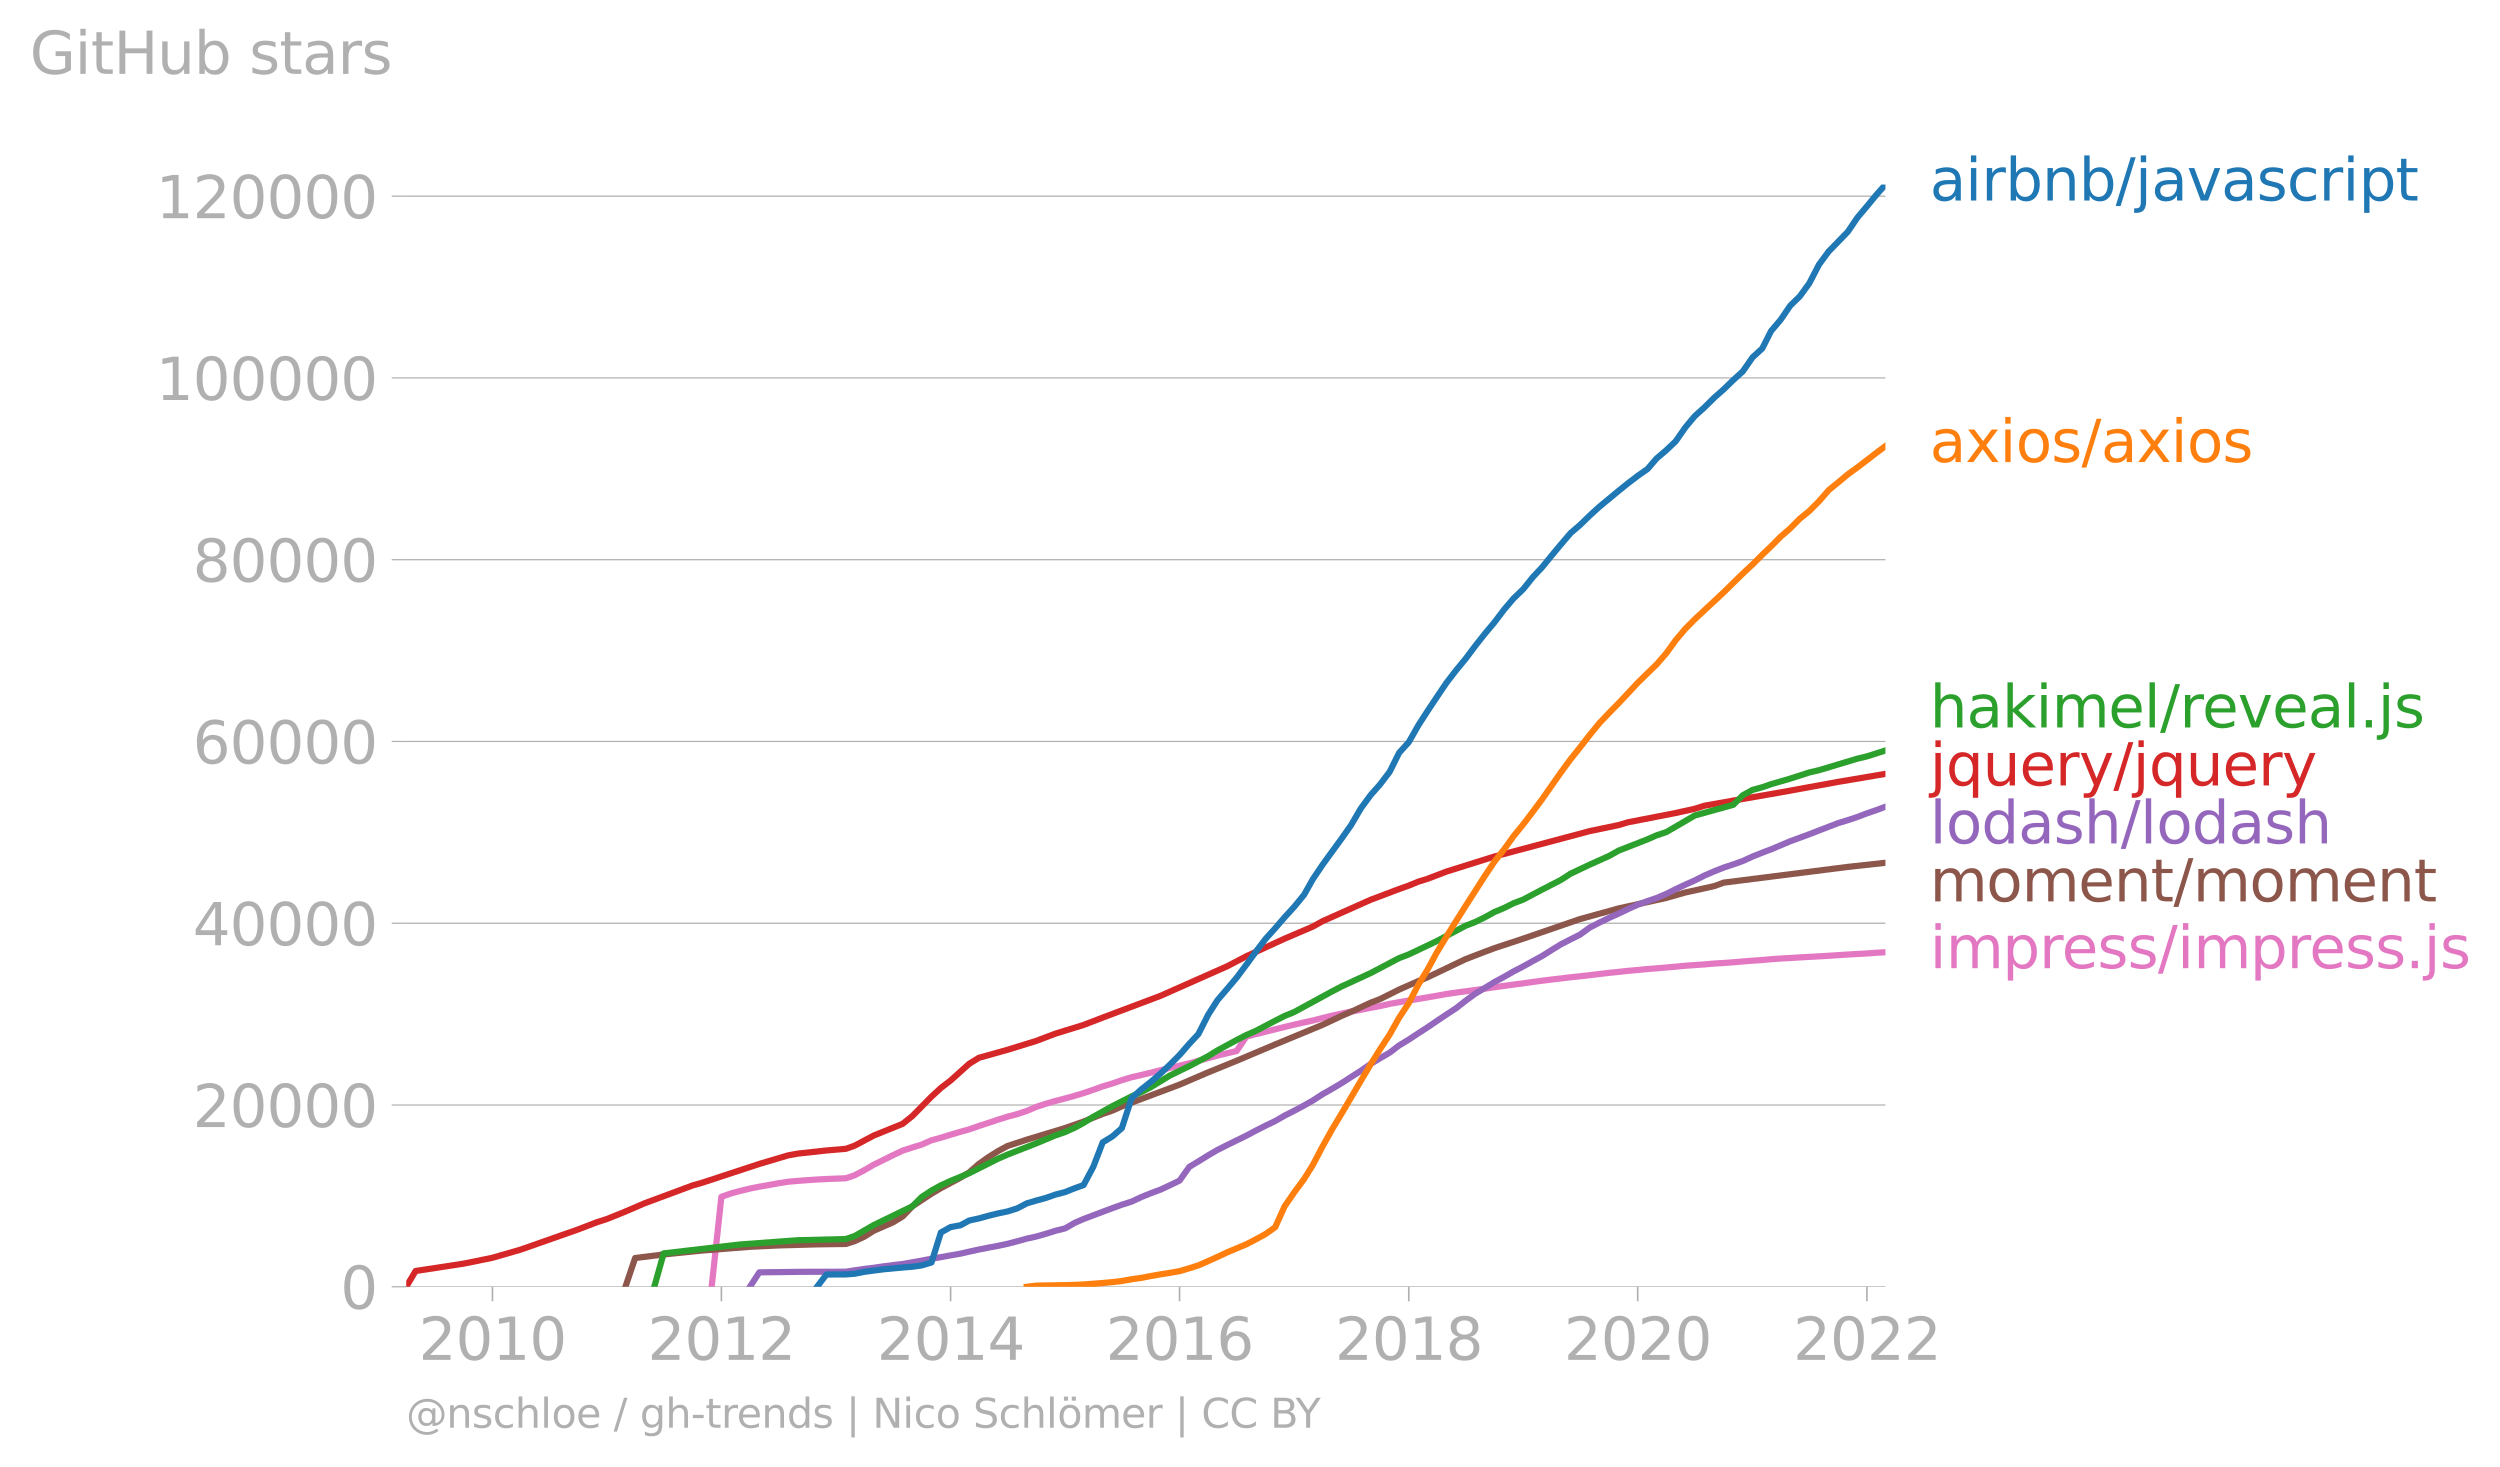 <svg xmlns:xlink="http://www.w3.org/1999/xlink" width="804.753" height="472.252" viewBox="0 0 603.565 354.189" xmlns="http://www.w3.org/2000/svg"><defs><style>*{stroke-linejoin:round;stroke-linecap:butt}</style></defs><g id="figure_1"><path d="M0 354.189h603.565V0H0v354.189z" style="fill:none" id="patch_1"/><g id="axes_1"><path d="M98.073 310.662h357.12V44.55H98.073v266.112z" style="fill:none" id="patch_2"/><g id="matplotlib.axis_1"><g id="xtick_1"><g id="line2d_1"><defs><path id="m173b803506" d="M0 0v3.5" style="stroke:#b0b0b0;stroke-width:.4"/></defs><use xlink:href="#m173b803506" x="118.893" y="310.662" style="fill:#b0b0b0;stroke:#b0b0b0;stroke-width:.4"/></g><g style="fill:#b0b0b0" transform="matrix(.14 0 0 -.14 101.078 328.3)" id="text_1"><defs><path id="DejaVuSans-32" d="M1228 531h2203V0H469v531q359 372 979 998 621 627 780 809 303 340 423 576 121 236 121 464 0 372-261 606-261 235-680 235-297 0-627-103-329-103-704-313v638q381 153 712 231 332 78 607 78 725 0 1156-363 431-362 431-968 0-288-108-546-107-257-392-607-78-91-497-524-418-433-1181-1211z" transform="scale(.016)"/><path id="DejaVuSans-30" d="M2034 4250q-487 0-733-480-245-479-245-1442 0-959 245-1439 246-480 733-480 491 0 736 480 246 480 246 1439 0 963-246 1442-245 480-736 480zm0 500q785 0 1199-621 414-620 414-1801 0-1178-414-1799Q2819-91 2034-91q-784 0-1198 620-414 621-414 1799 0 1181 414 1801 414 621 1198 621z" transform="scale(.016)"/><path id="DejaVuSans-31" d="M794 531h1031v3560L703 3866v575l1116 225h631V531h1031V0H794v531z" transform="scale(.016)"/></defs><use xlink:href="#DejaVuSans-32"/><use xlink:href="#DejaVuSans-30" x="63.623"/><use xlink:href="#DejaVuSans-31" x="127.246"/><use xlink:href="#DejaVuSans-30" x="190.869"/></g></g><g id="xtick_2"><use xlink:href="#m173b803506" x="174.161" y="310.662" style="fill:#b0b0b0;stroke:#b0b0b0;stroke-width:.4" id="line2d_2"/><g style="fill:#b0b0b0" transform="matrix(.14 0 0 -.14 156.346 328.3)" id="text_2"><use xlink:href="#DejaVuSans-32"/><use xlink:href="#DejaVuSans-30" x="63.623"/><use xlink:href="#DejaVuSans-31" x="127.246"/><use xlink:href="#DejaVuSans-32" x="190.869"/></g></g><g id="xtick_3"><use xlink:href="#m173b803506" x="229.504" y="310.662" style="fill:#b0b0b0;stroke:#b0b0b0;stroke-width:.4" id="line2d_3"/><g style="fill:#b0b0b0" transform="matrix(.14 0 0 -.14 211.69 328.3)" id="text_3"><defs><path id="DejaVuSans-34" d="M2419 4116 825 1625h1594v2491zm-166 550h794V1625h666v-525h-666V0h-628v1100H313v609l1940 2957z" transform="scale(.016)"/></defs><use xlink:href="#DejaVuSans-32"/><use xlink:href="#DejaVuSans-30" x="63.623"/><use xlink:href="#DejaVuSans-31" x="127.246"/><use xlink:href="#DejaVuSans-34" x="190.869"/></g></g><g id="xtick_4"><use xlink:href="#m173b803506" x="284.772" y="310.662" style="fill:#b0b0b0;stroke:#b0b0b0;stroke-width:.4" id="line2d_4"/><g style="fill:#b0b0b0" transform="matrix(.14 0 0 -.14 266.957 328.3)" id="text_4"><defs><path id="DejaVuSans-36" d="M2113 2584q-425 0-674-291-248-290-248-796 0-503 248-796 249-292 674-292t673 292q248 293 248 796 0 506-248 796-248 291-673 291zm1253 1979v-575q-238 112-480 171-242 60-480 60-625 0-955-422-329-422-376-1275 184 272 462 417 279 145 613 145 703 0 1111-427 408-426 408-1160 0-719-425-1154Q2819-91 2113-91q-810 0-1238 620-428 621-428 1799 0 1106 525 1764t1409 658q238 0 480-47t505-140z" transform="scale(.016)"/></defs><use xlink:href="#DejaVuSans-32"/><use xlink:href="#DejaVuSans-30" x="63.623"/><use xlink:href="#DejaVuSans-31" x="127.246"/><use xlink:href="#DejaVuSans-36" x="190.869"/></g></g><g id="xtick_5"><use xlink:href="#m173b803506" x="340.115" y="310.662" style="fill:#b0b0b0;stroke:#b0b0b0;stroke-width:.4" id="line2d_5"/><g style="fill:#b0b0b0" transform="matrix(.14 0 0 -.14 322.3 328.3)" id="text_5"><defs><path id="DejaVuSans-38" d="M2034 2216q-450 0-708-241-257-241-257-662 0-422 257-663 258-241 708-241t709 242q260 243 260 662 0 421-258 662-257 241-711 241zm-631 268q-406 100-633 378-226 279-226 679 0 559 398 884 399 325 1092 325 697 0 1094-325t397-884q0-400-227-679-226-278-629-378 456-106 710-416 255-309 255-755 0-679-414-1042Q2806-91 2034-91q-771 0-1186 362-414 363-414 1042 0 446 256 755 257 310 713 416zm-231 997q0-362 226-565 227-203 636-203 407 0 636 203 230 203 230 565 0 363-230 566-229 203-636 203-409 0-636-203-226-203-226-566z" transform="scale(.016)"/></defs><use xlink:href="#DejaVuSans-32"/><use xlink:href="#DejaVuSans-30" x="63.623"/><use xlink:href="#DejaVuSans-31" x="127.246"/><use xlink:href="#DejaVuSans-38" x="190.869"/></g></g><g id="xtick_6"><use xlink:href="#m173b803506" x="395.383" y="310.662" style="fill:#b0b0b0;stroke:#b0b0b0;stroke-width:.4" id="line2d_6"/><g style="fill:#b0b0b0" transform="matrix(.14 0 0 -.14 377.568 328.3)" id="text_6"><use xlink:href="#DejaVuSans-32"/><use xlink:href="#DejaVuSans-30" x="63.623"/><use xlink:href="#DejaVuSans-32" x="127.246"/><use xlink:href="#DejaVuSans-30" x="190.869"/></g></g><g id="xtick_7"><use xlink:href="#m173b803506" x="450.726" y="310.662" style="fill:#b0b0b0;stroke:#b0b0b0;stroke-width:.4" id="line2d_7"/><g style="fill:#b0b0b0" transform="matrix(.14 0 0 -.14 432.911 328.3)" id="text_7"><use xlink:href="#DejaVuSans-32"/><use xlink:href="#DejaVuSans-30" x="63.623"/><use xlink:href="#DejaVuSans-32" x="127.246"/><use xlink:href="#DejaVuSans-32" x="190.869"/></g></g></g><g id="matplotlib.axis_2"><g id="ytick_1"><path d="M98.073 310.662h357.12" clip-path="url(#p02e300e096)" style="fill:none;stroke:#b0b0b0;stroke-width:.3;stroke-linecap:square" id="line2d_8"/><g id="line2d_9"><defs><path id="m8db1ea73a6" d="M0 0h-3.5" style="stroke:#b0b0b0;stroke-width:.3"/></defs><use xlink:href="#m8db1ea73a6" x="98.073" y="310.662" style="fill:#b0b0b0;stroke:#b0b0b0;stroke-width:.3"/></g><use xlink:href="#DejaVuSans-30" style="fill:#b0b0b0" transform="matrix(.14 0 0 -.14 82.166 315.98)" id="text_8"/></g><g id="ytick_2"><path d="M98.073 266.778h357.12" clip-path="url(#p02e300e096)" style="fill:none;stroke:#b0b0b0;stroke-width:.3;stroke-linecap:square" id="line2d_10"/><use xlink:href="#m8db1ea73a6" x="98.073" y="266.778" style="fill:#b0b0b0;stroke:#b0b0b0;stroke-width:.3" id="line2d_11"/><g style="fill:#b0b0b0" transform="matrix(.14 0 0 -.14 46.536 272.097)" id="text_9"><use xlink:href="#DejaVuSans-32"/><use xlink:href="#DejaVuSans-30" x="63.623"/><use xlink:href="#DejaVuSans-30" x="127.246"/><use xlink:href="#DejaVuSans-30" x="190.869"/><use xlink:href="#DejaVuSans-30" x="254.492"/></g></g><g id="ytick_3"><path d="M98.073 222.895h357.12" clip-path="url(#p02e300e096)" style="fill:none;stroke:#b0b0b0;stroke-width:.3;stroke-linecap:square" id="line2d_12"/><use xlink:href="#m8db1ea73a6" x="98.073" y="222.895" style="fill:#b0b0b0;stroke:#b0b0b0;stroke-width:.3" id="line2d_13"/><g style="fill:#b0b0b0" transform="matrix(.14 0 0 -.14 46.536 228.214)" id="text_10"><use xlink:href="#DejaVuSans-34"/><use xlink:href="#DejaVuSans-30" x="63.623"/><use xlink:href="#DejaVuSans-30" x="127.246"/><use xlink:href="#DejaVuSans-30" x="190.869"/><use xlink:href="#DejaVuSans-30" x="254.492"/></g></g><g id="ytick_4"><path d="M98.073 179.011h357.12" clip-path="url(#p02e300e096)" style="fill:none;stroke:#b0b0b0;stroke-width:.3;stroke-linecap:square" id="line2d_14"/><use xlink:href="#m8db1ea73a6" x="98.073" y="179.011" style="fill:#b0b0b0;stroke:#b0b0b0;stroke-width:.3" id="line2d_15"/><g style="fill:#b0b0b0" transform="matrix(.14 0 0 -.14 46.536 184.33)" id="text_11"><use xlink:href="#DejaVuSans-36"/><use xlink:href="#DejaVuSans-30" x="63.623"/><use xlink:href="#DejaVuSans-30" x="127.246"/><use xlink:href="#DejaVuSans-30" x="190.869"/><use xlink:href="#DejaVuSans-30" x="254.492"/></g></g><g id="ytick_5"><path d="M98.073 135.128h357.12" clip-path="url(#p02e300e096)" style="fill:none;stroke:#b0b0b0;stroke-width:.3;stroke-linecap:square" id="line2d_16"/><use xlink:href="#m8db1ea73a6" x="98.073" y="135.128" style="fill:#b0b0b0;stroke:#b0b0b0;stroke-width:.3" id="line2d_17"/><g style="fill:#b0b0b0" transform="matrix(.14 0 0 -.14 46.536 140.447)" id="text_12"><use xlink:href="#DejaVuSans-38"/><use xlink:href="#DejaVuSans-30" x="63.623"/><use xlink:href="#DejaVuSans-30" x="127.246"/><use xlink:href="#DejaVuSans-30" x="190.869"/><use xlink:href="#DejaVuSans-30" x="254.492"/></g></g><g id="ytick_6"><path d="M98.073 91.244h357.12" clip-path="url(#p02e300e096)" style="fill:none;stroke:#b0b0b0;stroke-width:.3;stroke-linecap:square" id="line2d_18"/><use xlink:href="#m8db1ea73a6" x="98.073" y="91.244" style="fill:#b0b0b0;stroke:#b0b0b0;stroke-width:.3" id="line2d_19"/><g style="fill:#b0b0b0" transform="matrix(.14 0 0 -.14 37.628 96.563)" id="text_13"><use xlink:href="#DejaVuSans-31"/><use xlink:href="#DejaVuSans-30" x="63.623"/><use xlink:href="#DejaVuSans-30" x="127.246"/><use xlink:href="#DejaVuSans-30" x="190.869"/><use xlink:href="#DejaVuSans-30" x="254.492"/><use xlink:href="#DejaVuSans-30" x="318.115"/></g></g><g id="ytick_7"><path d="M98.073 47.36h357.12" clip-path="url(#p02e300e096)" style="fill:none;stroke:#b0b0b0;stroke-width:.3;stroke-linecap:square" id="line2d_20"/><use xlink:href="#m8db1ea73a6" x="98.073" y="47.361" style="fill:#b0b0b0;stroke:#b0b0b0;stroke-width:.3" id="line2d_21"/><g style="fill:#b0b0b0" transform="matrix(.14 0 0 -.14 37.628 52.68)" id="text_14"><use xlink:href="#DejaVuSans-31"/><use xlink:href="#DejaVuSans-32" x="63.623"/><use xlink:href="#DejaVuSans-30" x="127.246"/><use xlink:href="#DejaVuSans-30" x="190.869"/><use xlink:href="#DejaVuSans-30" x="254.492"/><use xlink:href="#DejaVuSans-30" x="318.115"/></g></g><g style="fill:#b0b0b0" transform="matrix(.14 0 0 -.14 7.2 17.838)" id="text_15"><defs><path id="DejaVuSans-47" d="M3809 666v1253H2778v519h1656V434q-365-259-806-392-440-133-940-133-1094 0-1712 639-617 640-617 1780 0 1144 617 1783 618 639 1712 639 456 0 867-113 411-112 758-331v-672q-350 297-744 447t-828 150q-857 0-1287-478-429-478-429-1425 0-944 429-1422 430-478 1287-478 334 0 596 58 263 58 472 180z" transform="scale(.016)"/><path id="DejaVuSans-69" d="M603 3500h575V0H603v3500zm0 1363h575v-729H603v729z" transform="scale(.016)"/><path id="DejaVuSans-74" d="M1172 4494v-994h1184v-447H1172V1153q0-428 117-550t477-122h590V0h-590q-666 0-919 248-253 249-253 905v1900H172v447h422v994h578z" transform="scale(.016)"/><path id="DejaVuSans-48" d="M628 4666h631V2753h2294v1913h631V0h-631v2222H1259V0H628v4666z" transform="scale(.016)"/><path id="DejaVuSans-75" d="M544 1381v2119h575V1403q0-497 193-746 194-248 582-248 465 0 735 297 271 297 271 810v1984h575V0h-575v538q-209-319-486-474-276-155-642-155-603 0-916 375-312 375-312 1097zm1447 2203z" transform="scale(.016)"/><path id="DejaVuSans-62" d="M3116 1747q0 634-261 995t-717 361q-457 0-718-361t-261-995q0-634 261-995t718-361q456 0 717 361t261 995zM1159 2969q182 312 458 463 277 152 661 152 638 0 1036-506 399-506 399-1331T3314 415Q2916-91 2278-91q-384 0-661 152-276 152-458 464V0H581v4863h578V2969z" transform="scale(.016)"/><path id="DejaVuSans-73" d="M2834 3397v-544q-243 125-506 187-262 63-544 63-428 0-642-131t-214-394q0-200 153-314t616-217l197-44q612-131 870-370t258-667q0-488-386-773Q2250-91 1575-91q-281 0-586 55T347 128v594q319-166 628-249 309-82 613-82 406 0 624 139 219 139 219 392 0 234-158 359-157 125-692 241l-200 47q-534 112-772 345-237 233-237 639 0 494 350 762 350 269 994 269 318 0 599-47 282-46 519-140z" transform="scale(.016)"/><path id="DejaVuSans-61" d="M2194 1759q-697 0-966-159t-269-544q0-306 202-486 202-179 548-179 479 0 768 339t289 901v128h-572zm1147 238V0h-575v531q-197-318-491-470T1556-91q-537 0-855 302-317 302-317 808 0 590 395 890 396 300 1180 300h807v57q0 397-261 614t-733 217q-300 0-585-72-284-72-546-216v532q315 122 612 182 297 61 578 61 760 0 1135-394 375-393 375-1193z" transform="scale(.016)"/><path id="DejaVuSans-72" d="M2631 2963q-97 56-211 82-114 27-251 27-488 0-749-317t-261-911V0H581v3500h578v-544q182 319 472 473 291 155 707 155 59 0 131-8 72-7 159-23l3-590z" transform="scale(.016)"/></defs><use xlink:href="#DejaVuSans-47"/><use xlink:href="#DejaVuSans-69" x="77.49"/><use xlink:href="#DejaVuSans-74" x="105.273"/><use xlink:href="#DejaVuSans-48" x="144.482"/><use xlink:href="#DejaVuSans-75" x="219.678"/><use xlink:href="#DejaVuSans-62" x="283.057"/><use xlink:href="#DejaVuSans-20" x="346.533"/><use xlink:href="#DejaVuSans-73" x="378.32"/><use xlink:href="#DejaVuSans-74" x="430.42"/><use xlink:href="#DejaVuSans-61" x="469.629"/><use xlink:href="#DejaVuSans-72" x="530.908"/><use xlink:href="#DejaVuSans-73" x="572.021"/></g></g><path d="m171.814 310.662 2.347-21.727 2.347-.823 2.195-.588 2.347-.57 2.272-.457 2.347-.414 2.27-.417 2.348-.367 2.347-.204 2.271-.173 2.347-.156 2.271-.127 2.347-.09 2.347-.092 2.12-.711 2.347-1.255 2.271-1.317 2.347-1.143 2.272-1.134 2.347-1.11 2.347-.762 2.27-.7 2.348-1.033 2.271-.626 2.347-.722 2.347-.697 2.12-.582 2.347-.83 2.271-.734 2.347-.784 2.272-.715 2.347-.623 2.347-.781 2.27-.968 2.348-.77 2.271-.658 2.347-.608 2.347-.656 2.12-.64 2.347-.795 2.271-.823 2.347-.706 2.271-.795 2.347-.706 2.347-.546 2.272-.545 2.347-.596 2.27-.569 2.348-.518 2.347-.596 2.195-.586 2.347-.652 2.272-.632 2.347-.555 2.27-.538 2.348-3.477 2.347-.621 2.271-.566 2.347-.573 2.271-.575 2.347-.564 2.347-.524 2.12-.461 2.347-.608 2.271-.564 2.347-.51 2.272-.49 2.347-.42 2.347-.469 2.271-.417 2.347-.544 2.271-.401 2.347-.415 2.347-.389 2.12-.35 2.347-.41 2.271-.409 2.347-.349 2.272-.314 2.347-.305 2.347-.333 2.27-.342 2.348-.323 2.271-.318 2.347-.3 2.347-.339 2.12-.283 2.347-.292 2.271-.265 2.347-.287 2.271-.233 2.347-.27 2.347-.29 2.272-.267 2.347-.24 2.27-.247 2.348-.204 2.347-.24 2.195-.166 2.347-.204 2.272-.2 2.347-.224 2.271-.158 2.347-.16 2.347-.208 2.271-.139 2.347-.169 2.271-.2 2.347-.184 2.347-.158 2.12-.193 2.347-.173 2.272-.12 2.347-.152 2.27-.12 2.348-.13 2.347-.14 2.271-.154 2.347-.145 2.271-.132 2.347-.127 2.347-.176 2.12-.118" clip-path="url(#p02e300e096)" style="fill:none;stroke:#e377c2;stroke-width:1.5;stroke-linecap:square" id="line2d_22"/><path d="m150.994 310.662 2.347-6.943 6.89-.864 9.312-.944 11.507-.901 6.89-.33 9.312-.263 6.965-.096 2.12-.672 2.347-1.086 2.271-1.441 4.619-2.006 2.347-1.435 2.347-2.449 4.618-3.045 2.271-1.343 4.694-2.51 2.12-1.266 2.347-2.06 2.271-1.611 2.347-1.483 2.272-1.229 4.694-1.547 9.236-2.802 4.467-1.57 4.618-1.84 2.347-.803 2.271-1.03 4.694-1.772 9.237-3.464 6.89-2.956 6.889-2.808 9.312-3.937 11.432-4.737 4.618-2.166 2.272-.976 4.694-2.192 2.271-.864 4.618-2.311 4.694-2.067 2.12-.867 9.237-4.412 4.694-1.801 2.27-.85 6.966-2.306 13.703-4.72 9.313-2.567 9.16-2.02 2.347-.518 4.619-1.317 6.965-1.536 2.271-.836 29.981-3.802 9.085-.996h0" clip-path="url(#p02e300e096)" style="fill:none;stroke:#8c564b;stroke-width:1.5;stroke-linecap:square" id="line2d_23"/><path d="m181.05 310.662 2.272-3.487 2.347-.03 2.27-.022 2.348-.035 2.347-.033 2.271-.01 2.347-.006 2.271-.002 2.347-.007 2.347-.006 2.12-.34 2.347-.338 2.271-.274 2.347-.347 2.272-.3 2.347-.264 2.347-.415 2.27-.399 2.348-.454 2.271-.386 2.347-.428 2.347-.413 2.12-.487 2.347-.513 2.271-.452 2.347-.435 2.272-.482 2.347-.615 2.347-.65 2.27-.5 2.348-.673 2.271-.711 2.347-.588 2.347-1.35 2.12-.921 2.347-.884 2.271-.858 2.347-.876 2.271-.827 2.347-.748 2.347-1.097 2.272-.917 2.347-.874 2.27-1.053 2.348-1.134 2.347-3.31 2.195-1.322 2.347-1.457 2.272-1.317 2.347-1.185 2.27-1.11 2.348-1.147 2.347-1.251 2.271-1.15 2.347-1.128 2.271-1.314 2.347-1.183 2.347-1.255 2.12-1.206 2.347-1.525 2.271-1.288 2.347-1.391 2.272-1.48 2.347-1.487 2.347-1.646 2.271-1.373 2.347-1.367 2.271-1.738 2.347-1.417 2.347-1.554 2.12-1.369 2.347-1.597 2.271-1.523 2.347-1.538 2.272-1.782 2.347-1.727 2.347-1.397 2.27-1.394 2.348-1.27 2.271-1.3 2.347-1.22 2.347-1.305 2.12-1.143 2.347-1.48 2.271-1.394 2.347-1.21 2.271-1.136 2.347-1.7 2.347-1.214 2.272-1.105 2.347-1.047 2.27-1.1 2.348-1.055 2.347-.866 2.195-.746 2.347-.999 2.272-1.136 2.347-1.102 2.271-1.018 2.347-1.187 2.347-1.012 2.271-.893 2.347-.779 2.271-.81 2.347-1.074 2.347-.937 2.12-.803 2.347-.988 2.272-.959 2.347-.86 2.27-.842 2.348-.906 2.347-.913 2.271-.86 2.347-.72 2.271-.757 2.347-.893 2.347-.805 2.12-.797" clip-path="url(#p02e300e096)" style="fill:none;stroke:#9467bd;stroke-width:1.5;stroke-linecap:square" id="line2d_24"/><g style="fill:#1f77b4" transform="matrix(.14 0 0 -.14 465.907 48.413)" id="text_16"><defs><path id="DejaVuSans-6e" d="M3513 2113V0h-575v2094q0 497-194 743-194 247-581 247-466 0-735-297-269-296-269-809V0H581v3500h578v-544q207 316 486 472 280 156 646 156 603 0 912-373 310-373 310-1098z" transform="scale(.016)"/><path id="DejaVuSans-2f" d="M1625 4666h531L531-594H0l1625 5260z" transform="scale(.016)"/><path id="DejaVuSans-6a" d="M603 3500h575V-63q0-668-255-968-254-300-820-300h-219v487H38q328 0 446 152Q603-541 603-63v3563zm0 1363h575v-729H603v729z" transform="scale(.016)"/><path id="DejaVuSans-76" d="M191 3500h609L1894 563l1094 2937h609L2284 0h-781L191 3500z" transform="scale(.016)"/><path id="DejaVuSans-63" d="M3122 3366v-538q-244 135-489 202t-495 67q-560 0-870-355-309-354-309-995t309-996q310-354 870-354 250 0 495 67t489 202V134Q2881 22 2623-34q-257-57-548-57-791 0-1257 497-465 497-465 1341 0 856 470 1346 471 491 1290 491 265 0 518-55 253-54 491-163z" transform="scale(.016)"/><path id="DejaVuSans-70" d="M1159 525v-1856H581v4831h578v-531q182 312 458 463 277 152 661 152 638 0 1036-506 399-506 399-1331T3314 415Q2916-91 2278-91q-384 0-661 152-276 152-458 464zm1957 1222q0 634-261 995t-717 361q-457 0-718-361t-261-995q0-634 261-995t718-361q456 0 717 361t261 995z" transform="scale(.016)"/></defs><use xlink:href="#DejaVuSans-61"/><use xlink:href="#DejaVuSans-69" x="61.279"/><use xlink:href="#DejaVuSans-72" x="89.063"/><use xlink:href="#DejaVuSans-62" x="130.176"/><use xlink:href="#DejaVuSans-6e" x="193.652"/><use xlink:href="#DejaVuSans-62" x="257.031"/><use xlink:href="#DejaVuSans-2f" x="320.508"/><use xlink:href="#DejaVuSans-6a" x="354.199"/><use xlink:href="#DejaVuSans-61" x="381.982"/><use xlink:href="#DejaVuSans-76" x="443.262"/><use xlink:href="#DejaVuSans-61" x="502.441"/><use xlink:href="#DejaVuSans-73" x="563.721"/><use xlink:href="#DejaVuSans-63" x="615.82"/><use xlink:href="#DejaVuSans-72" x="670.801"/><use xlink:href="#DejaVuSans-69" x="711.914"/><use xlink:href="#DejaVuSans-70" x="739.697"/><use xlink:href="#DejaVuSans-74" x="803.174"/></g><g style="fill:#ff7f0e" transform="matrix(.14 0 0 -.14 465.907 111.548)" id="text_17"><defs><path id="DejaVuSans-78" d="M3513 3500 2247 1797 3578 0h-678L1881 1375 863 0H184l1360 1831L300 3500h678l928-1247 928 1247h679z" transform="scale(.016)"/><path id="DejaVuSans-6f" d="M1959 3097q-462 0-731-361t-269-989q0-628 267-989 268-361 733-361 460 0 728 362 269 363 269 988 0 622-269 986-268 364-728 364zm0 487q750 0 1178-488 429-487 429-1349 0-859-429-1349Q2709-91 1959-91q-753 0-1180 489-426 490-426 1349 0 862 426 1349 427 488 1180 488z" transform="scale(.016)"/></defs><use xlink:href="#DejaVuSans-61"/><use xlink:href="#DejaVuSans-78" x="61.279"/><use xlink:href="#DejaVuSans-69" x="120.459"/><use xlink:href="#DejaVuSans-6f" x="148.242"/><use xlink:href="#DejaVuSans-73" x="209.424"/><use xlink:href="#DejaVuSans-2f" x="261.523"/><use xlink:href="#DejaVuSans-61" x="295.215"/><use xlink:href="#DejaVuSans-78" x="356.494"/><use xlink:href="#DejaVuSans-69" x="415.674"/><use xlink:href="#DejaVuSans-6f" x="443.457"/><use xlink:href="#DejaVuSans-73" x="504.639"/></g><g style="fill:#2ca02c" transform="matrix(.14 0 0 -.14 465.907 175.625)" id="text_18"><defs><path id="DejaVuSans-68" d="M3513 2113V0h-575v2094q0 497-194 743-194 247-581 247-466 0-735-297-269-296-269-809V0H581v4863h578V2956q207 316 486 472 280 156 646 156 603 0 912-373 310-373 310-1098z" transform="scale(.016)"/><path id="DejaVuSans-6b" d="M581 4863h578V1991l1716 1509h734L1753 1863 3688 0h-750L1159 1709V0H581v4863z" transform="scale(.016)"/><path id="DejaVuSans-6d" d="M3328 2828q216 388 516 572t706 184q547 0 844-383 297-382 297-1088V0h-578v2094q0 503-179 746-178 244-543 244-447 0-707-297-259-296-259-809V0h-578v2094q0 506-178 748t-550 242q-441 0-701-298-259-298-259-808V0H581v3500h578v-544q197 322 472 475t653 153q382 0 649-194 267-193 395-562z" transform="scale(.016)"/><path id="DejaVuSans-65" d="M3597 1894v-281H953q38-594 358-905t892-311q331 0 642 81t618 244V178Q3153 47 2828-22t-659-69q-838 0-1327 487-489 488-489 1320 0 859 464 1363 464 505 1252 505 706 0 1117-455 411-454 411-1235zm-575 169q-6 471-264 752-258 282-683 282-481 0-770-272t-333-766l2050 4z" transform="scale(.016)"/><path id="DejaVuSans-6c" d="M603 4863h575V0H603v4863z" transform="scale(.016)"/><path id="DejaVuSans-2e" d="M684 794h660V0H684v794z" transform="scale(.016)"/></defs><use xlink:href="#DejaVuSans-68"/><use xlink:href="#DejaVuSans-61" x="63.379"/><use xlink:href="#DejaVuSans-6b" x="124.658"/><use xlink:href="#DejaVuSans-69" x="182.568"/><use xlink:href="#DejaVuSans-6d" x="210.352"/><use xlink:href="#DejaVuSans-65" x="307.764"/><use xlink:href="#DejaVuSans-6c" x="369.287"/><use xlink:href="#DejaVuSans-2f" x="397.07"/><use xlink:href="#DejaVuSans-72" x="430.762"/><use xlink:href="#DejaVuSans-65" x="469.625"/><use xlink:href="#DejaVuSans-76" x="531.148"/><use xlink:href="#DejaVuSans-65" x="590.328"/><use xlink:href="#DejaVuSans-61" x="651.852"/><use xlink:href="#DejaVuSans-6c" x="713.131"/><use xlink:href="#DejaVuSans-2e" x="740.914"/><use xlink:href="#DejaVuSans-6a" x="772.701"/><use xlink:href="#DejaVuSans-73" x="800.484"/></g><g style="fill:#d62728" transform="matrix(.14 0 0 -.14 465.907 189.625)" id="text_19"><defs><path id="DejaVuSans-71" d="M947 1747q0-634 261-995t717-361q456 0 718 361 263 361 263 995t-263 995q-262 361-718 361t-717-361q-261-361-261-995zM2906 525q-181-312-458-464-276-152-664-152-634 0-1033 506-398 507-398 1332t398 1331q399 506 1033 506 388 0 664-152 277-151 458-463v531h575v-4831h-575V525z" transform="scale(.016)"/><path id="DejaVuSans-79" d="M2059-325q-243-625-475-815-231-191-618-191H506v481h338q237 0 368 113 132 112 291 531l103 262L191 3500h609L1894 763l1094 2737h609L2059-325z" transform="scale(.016)"/></defs><use xlink:href="#DejaVuSans-6a"/><use xlink:href="#DejaVuSans-71" x="27.783"/><use xlink:href="#DejaVuSans-75" x="91.26"/><use xlink:href="#DejaVuSans-65" x="154.639"/><use xlink:href="#DejaVuSans-72" x="216.162"/><use xlink:href="#DejaVuSans-79" x="257.275"/><use xlink:href="#DejaVuSans-2f" x="316.455"/><use xlink:href="#DejaVuSans-6a" x="350.146"/><use xlink:href="#DejaVuSans-71" x="377.93"/><use xlink:href="#DejaVuSans-75" x="441.406"/><use xlink:href="#DejaVuSans-65" x="504.785"/><use xlink:href="#DejaVuSans-72" x="566.309"/><use xlink:href="#DejaVuSans-79" x="607.422"/></g><g style="fill:#9467bd" transform="matrix(.14 0 0 -.14 465.907 203.625)" id="text_20"><defs><path id="DejaVuSans-64" d="M2906 2969v1894h575V0h-575v525q-181-312-458-464-276-152-664-152-634 0-1033 506-398 507-398 1332t398 1331q399 506 1033 506 388 0 664-152 277-151 458-463zM947 1747q0-634 261-995t717-361q456 0 718 361 263 361 263 995t-263 995q-262 361-718 361t-717-361q-261-361-261-995z" transform="scale(.016)"/></defs><use xlink:href="#DejaVuSans-6c"/><use xlink:href="#DejaVuSans-6f" x="27.783"/><use xlink:href="#DejaVuSans-64" x="88.965"/><use xlink:href="#DejaVuSans-61" x="152.441"/><use xlink:href="#DejaVuSans-73" x="213.721"/><use xlink:href="#DejaVuSans-68" x="265.82"/><use xlink:href="#DejaVuSans-2f" x="329.199"/><use xlink:href="#DejaVuSans-6c" x="362.891"/><use xlink:href="#DejaVuSans-6f" x="390.674"/><use xlink:href="#DejaVuSans-64" x="451.855"/><use xlink:href="#DejaVuSans-61" x="515.332"/><use xlink:href="#DejaVuSans-73" x="576.611"/><use xlink:href="#DejaVuSans-68" x="628.711"/></g><g style="fill:#8c564b" transform="matrix(.14 0 0 -.14 465.907 217.625)" id="text_21"><use xlink:href="#DejaVuSans-6d"/><use xlink:href="#DejaVuSans-6f" x="97.412"/><use xlink:href="#DejaVuSans-6d" x="158.594"/><use xlink:href="#DejaVuSans-65" x="256.006"/><use xlink:href="#DejaVuSans-6e" x="317.529"/><use xlink:href="#DejaVuSans-74" x="380.908"/><use xlink:href="#DejaVuSans-2f" x="420.117"/><use xlink:href="#DejaVuSans-6d" x="453.809"/><use xlink:href="#DejaVuSans-6f" x="551.221"/><use xlink:href="#DejaVuSans-6d" x="612.402"/><use xlink:href="#DejaVuSans-65" x="709.814"/><use xlink:href="#DejaVuSans-6e" x="771.338"/><use xlink:href="#DejaVuSans-74" x="834.717"/></g><g style="fill:#e377c2" transform="matrix(.14 0 0 -.14 465.907 233.755)" id="text_22"><use xlink:href="#DejaVuSans-69"/><use xlink:href="#DejaVuSans-6d" x="27.783"/><use xlink:href="#DejaVuSans-70" x="125.195"/><use xlink:href="#DejaVuSans-72" x="188.672"/><use xlink:href="#DejaVuSans-65" x="227.535"/><use xlink:href="#DejaVuSans-73" x="289.059"/><use xlink:href="#DejaVuSans-73" x="341.158"/><use xlink:href="#DejaVuSans-2f" x="393.258"/><use xlink:href="#DejaVuSans-69" x="426.949"/><use xlink:href="#DejaVuSans-6d" x="454.732"/><use xlink:href="#DejaVuSans-70" x="552.145"/><use xlink:href="#DejaVuSans-72" x="615.621"/><use xlink:href="#DejaVuSans-65" x="654.484"/><use xlink:href="#DejaVuSans-73" x="716.008"/><use xlink:href="#DejaVuSans-73" x="768.107"/><use xlink:href="#DejaVuSans-2e" x="820.207"/><use xlink:href="#DejaVuSans-6a" x="851.994"/><use xlink:href="#DejaVuSans-73" x="879.777"/></g><g style="fill:#b0b0b0" transform="matrix(.097 0 0 -.097 98.073 344.698)" id="text_23"><defs><path id="DejaVuSans-40" d="M2381 1678q0-447 222-702 222-254 610-254 384 0 604 256 221 256 221 700 0 438-225 695-225 258-607 258-378 0-602-256-223-256-223-697zm1703-934q-187-241-429-355t-564-114q-538 0-874 389t-336 1014q0 625 337 1015 338 391 873 391 322 0 565-117 244-117 428-354v409h447V722q457 69 714 417 258 349 258 902 0 334-99 628-98 294-298 544-325 409-792 626t-1017 217q-384 0-738-102-353-101-653-301-490-319-767-836-276-517-276-1120 0-497 179-932 180-434 521-765 328-325 759-495 431-171 922-171 403 0 792 136t714 389l281-347q-390-303-851-464t-936-161q-578 0-1091 205-512 205-912 595Q841 78 631 592q-209 514-209 1105 0 569 212 1084 213 516 607 907 403 396 931 607t1119 211q662 0 1229-272 568-271 952-771 234-307 357-666 124-359 124-744 0-822-497-1297T4084 263v481z" transform="scale(.016)"/><path id="DejaVuSans-67" d="M2906 1791q0 625-258 968-257 344-723 344-462 0-720-344-258-343-258-968 0-622 258-966t720-344q466 0 723 344 258 344 258 966zm575-1357q0-893-397-1329-396-436-1215-436-303 0-572 45t-522 139v559q253-137 500-202 247-66 503-66 566 0 847 295t281 892v285q-178-310-456-463T1784 0Q1141 0 747 490 353 981 353 1791q0 812 394 1302 394 491 1037 491 388 0 666-153t456-462v531h575V434z" transform="scale(.016)"/><path id="DejaVuSans-2d" d="M313 2009h1684v-512H313v512z" transform="scale(.016)"/><path id="DejaVuSans-7c" d="M1344 4891v-6400H813v6400h531z" transform="scale(.016)"/><path id="DejaVuSans-4e" d="M628 4666h850L3547 763v3903h612V0h-850L1241 3903V0H628v4666z" transform="scale(.016)"/><path id="DejaVuSans-53" d="M3425 4513v-616q-359 172-678 256-319 85-616 85-515 0-795-200t-280-569q0-310 186-468 186-157 705-254l381-78q706-135 1042-474t336-907q0-679-455-1029Q2797-91 1919-91q-331 0-705 75-373 75-773 222v650q384-215 753-325 369-109 725-109 540 0 834 212 294 213 294 607 0 343-211 537t-692 291l-385 75q-706 140-1022 440-315 300-315 835 0 619 436 975t1201 356q329 0 669-60 341-59 697-177z" transform="scale(.016)"/><path id="DejaVuSans-f6" d="M1959 3097q-462 0-731-361t-269-989q0-628 267-989 268-361 733-361 460 0 728 362 269 363 269 988 0 622-269 986-268 364-728 364zm0 487q750 0 1178-488 429-487 429-1349 0-859-429-1349Q2709-91 1959-91q-753 0-1180 489-426 490-426 1349 0 862 426 1349 427 488 1180 488zm295 1266h634v-631h-634v631zm-1222 0h634v-631h-634v631z" transform="scale(.016)"/><path id="DejaVuSans-43" d="M4122 4306v-665q-319 297-680 443-361 147-767 147-800 0-1225-489t-425-1414q0-922 425-1411t1225-489q406 0 767 147t680 444V359q-331-225-702-338-370-112-782-112-1060 0-1670 648-609 649-609 1771 0 1125 609 1773 610 649 1670 649 418 0 788-111 371-111 696-333z" transform="scale(.016)"/><path id="DejaVuSans-42" d="M1259 2228V519h1013q509 0 754 211 246 211 246 645 0 438-246 645-245 208-754 208H1259zm0 1919V2741h935q462 0 688 173 227 174 227 530 0 353-227 528-226 175-688 175h-935zm-631 519h1613q722 0 1112-300 391-300 391-853 0-429-200-682t-588-315q466-100 724-418 258-317 258-792 0-625-425-966Q3088 0 2303 0H628v4666z" transform="scale(.016)"/><path id="DejaVuSans-59" d="M-13 4666h679l1293-1919 1285 1919h678L2272 2222V0h-634v2222L-13 4666z" transform="scale(.016)"/></defs><use xlink:href="#DejaVuSans-40"/><use xlink:href="#DejaVuSans-6e" x="100"/><use xlink:href="#DejaVuSans-73" x="163.379"/><use xlink:href="#DejaVuSans-63" x="215.479"/><use xlink:href="#DejaVuSans-68" x="270.459"/><use xlink:href="#DejaVuSans-6c" x="333.838"/><use xlink:href="#DejaVuSans-6f" x="361.621"/><use xlink:href="#DejaVuSans-65" x="422.803"/><use xlink:href="#DejaVuSans-20" x="484.326"/><use xlink:href="#DejaVuSans-2f" x="516.113"/><use xlink:href="#DejaVuSans-20" x="549.805"/><use xlink:href="#DejaVuSans-67" x="581.592"/><use xlink:href="#DejaVuSans-68" x="645.068"/><use xlink:href="#DejaVuSans-2d" x="708.447"/><use xlink:href="#DejaVuSans-74" x="744.531"/><use xlink:href="#DejaVuSans-72" x="783.74"/><use xlink:href="#DejaVuSans-65" x="822.604"/><use xlink:href="#DejaVuSans-6e" x="884.127"/><use xlink:href="#DejaVuSans-64" x="947.506"/><use xlink:href="#DejaVuSans-73" x="1010.982"/><use xlink:href="#DejaVuSans-20" x="1063.082"/><use xlink:href="#DejaVuSans-7c" x="1094.869"/><use xlink:href="#DejaVuSans-20" x="1128.561"/><use xlink:href="#DejaVuSans-4e" x="1160.348"/><use xlink:href="#DejaVuSans-69" x="1235.152"/><use xlink:href="#DejaVuSans-63" x="1262.936"/><use xlink:href="#DejaVuSans-6f" x="1317.916"/><use xlink:href="#DejaVuSans-20" x="1379.098"/><use xlink:href="#DejaVuSans-53" x="1410.885"/><use xlink:href="#DejaVuSans-63" x="1474.361"/><use xlink:href="#DejaVuSans-68" x="1529.342"/><use xlink:href="#DejaVuSans-6c" x="1592.721"/><use xlink:href="#DejaVuSans-f6" x="1620.504"/><use xlink:href="#DejaVuSans-6d" x="1681.686"/><use xlink:href="#DejaVuSans-65" x="1779.098"/><use xlink:href="#DejaVuSans-72" x="1840.621"/><use xlink:href="#DejaVuSans-20" x="1881.734"/><use xlink:href="#DejaVuSans-7c" x="1913.521"/><use xlink:href="#DejaVuSans-20" x="1947.213"/><use xlink:href="#DejaVuSans-43" x="1979"/><use xlink:href="#DejaVuSans-43" x="2048.824"/><use xlink:href="#DejaVuSans-20" x="2118.648"/><use xlink:href="#DejaVuSans-42" x="2150.436"/><use xlink:href="#DejaVuSans-59" x="2213.539"/></g><path d="m98.073 310.662 2.271-3.814 11.584-1.773 6.965-1.421 6.814-1.969 13.855-4.868 4.618-1.771 2.347-.742 4.467-1.812 4.618-1.988 11.584-4.303 2.347-.67 13.779-4.53 6.965-2.067 2.347-.426 6.89-.754 4.693-.402 2.12-.757 4.618-2.453 6.966-2.82 2.347-1.88 4.618-4.693 2.271-2.09 2.347-1.807 4.467-4.018 2.347-1.45 6.89-1.929 6.965-2.154 4.618-1.75 6.814-2.106 4.618-1.777 13.93-5.242 16.127-7.15 4.618-2.414 9.236-4.244 6.814-2.916 2.347-1.305 11.584-5.159 6.89-2.6 2.346-.836 2.347-.965 2.12-.652 4.618-1.764 11.584-3.64 23.015-6.137 6.966-1.45 2.27-.677 11.509-2.24 4.618-1.022 2.347-.738 6.965-1.237 11.432-1.988 13.855-2.53 11.432-1.935h0" clip-path="url(#p02e300e096)" style="fill:none;stroke:#d62728;stroke-width:1.5;stroke-linecap:square" id="line2d_25"/><path d="m157.96 310.662 2.27-8.066 18.473-2.152 13.93-1.025 11.584-.283 2.12-.73 4.618-2.654 9.313-4.524 2.27-2.256 2.348-1.553 2.271-1.249 2.347-1.073 4.467-1.845 6.965-3.504 2.272-.985 6.965-2.725 4.618-1.929 2.347-.803 2.347-1.053 2.12-1.165 2.347-1.475 4.618-2.574 4.618-2.347 2.347-1.043 2.272-1.173 4.618-2.807 4.694-2.286 4.542-2.396 2.272-1.398 4.618-2.506 2.347-1.204 2.347-1.03 4.618-2.422 2.271-1.15 2.347-.963 9.085-4.954 2.347-1.216 6.966-3.21 6.89-3.62 2.346-.898 6.814-3.24 6.89-3.678 2.347-.91 2.347-1.152 2.27-1.253 2.348-.983 2.271-1.135 2.347-.888 4.467-2.368 4.618-2.367 2.347-1.52 4.618-2.18 4.619-2.067 2.347-1.312 6.965-2.725 2.195-.965 2.347-.78 6.89-4.017 9.312-2.587 2.271-2.286 2.347-1.299 2.347-.645 2.12-.737 4.619-1.339 4.618-1.494 2.347-.544 9.236-2.78 2.347-.558 4.467-1.432h0" clip-path="url(#p02e300e096)" style="fill:none;stroke:#2ca02c;stroke-width:1.5;stroke-linecap:square" id="line2d_26"/><path d="m247.902 310.662 2.27-.277 2.348-.046 2.271-.028 2.347-.046 2.347-.062 2.12-.1 2.347-.176 2.271-.174 2.347-.219 2.271-.268 2.347-.42 2.347-.328 2.272-.45 2.347-.406 2.27-.36 2.348-.412 2.347-.696 2.195-.697 2.347-1.03 2.272-1.017 2.347-1.104 2.27-.963 2.348-.975 2.347-1.226 2.271-1.242 2.347-1.661 2.271-5.033 2.347-3.41 2.347-3.175 2.12-3.41 2.347-4.463 2.271-4.085 2.347-3.895 2.272-3.85 2.347-4.02 2.347-3.92 2.271-3.67 2.347-3.575 2.271-4.048 2.347-3.561 2.347-4.507 2.12-3.471 2.347-4.32 2.271-3.75 2.347-3.768 2.272-3.598 2.347-3.667 2.347-3.662 2.27-3.396 2.348-2.986 2.271-3.15 2.347-2.882 2.347-3.094 2.12-2.846 2.347-3.35 2.271-3.243 2.347-3.189 2.271-2.837 2.347-3.023 2.347-2.86 2.272-2.395 2.347-2.396 2.27-2.41 2.348-2.523 2.347-2.297 2.195-2.122 2.347-2.705 2.272-3.145 2.347-2.788 2.271-2.28 2.347-2.196 2.347-2.181 2.271-2.122 2.347-2.31 2.271-2.215 2.347-2.198 2.347-2.346 2.12-2.016 2.347-2.366 2.272-1.968 2.347-2.367 2.27-1.837 2.348-2.356 2.347-2.697 2.271-1.845 2.347-1.97 2.271-1.64 2.347-1.797 2.347-1.808 2.12-1.584" clip-path="url(#p02e300e096)" style="fill:none;stroke:#ff7f0e;stroke-width:1.5;stroke-linecap:square" id="line2d_27"/><path d="m197.252 310.662 2.271-2.958 2.347-.022 2.347-.01 2.12-.157 2.347-.465 2.271-.31 2.347-.3 2.272-.213 2.347-.217 2.347-.186 2.27-.323 2.348-.71 2.271-7.242 2.347-1.303 2.347-.421 2.12-1.152 2.347-.511 2.271-.632 2.347-.577 2.272-.474 2.347-.729 2.347-1.23 2.27-.672 2.348-.645 2.271-.795 2.347-.607 2.347-.94 2.12-.765 2.347-4.406 2.271-5.905 2.347-1.437 2.271-1.99 2.347-7.217 2.347-2.135 2.272-1.792 2.347-2.021 2.27-2.148 2.348-2.346 2.347-2.696 2.195-2.352 2.347-4.637 2.272-3.56 2.347-2.733 2.27-2.685 2.348-3.142 2.347-3.208 2.271-2.99 2.347-2.599 2.271-2.637 2.347-2.572 2.347-2.865 2.12-3.766 2.347-3.486 2.271-3.131 2.347-3.217 2.272-3.232 2.347-4.017 2.347-3.197 2.271-2.572 2.347-3.083 2.271-4.568 2.347-2.587 2.347-4.134 2.12-3.287 2.347-3.524 2.271-3.368 2.347-3.045 2.272-2.754 2.347-3.129 2.347-2.975 2.27-2.699 2.348-3.107 2.271-2.664 2.347-2.26 2.347-2.929 2.12-2.249 2.347-2.879 2.271-2.727 2.347-2.745 2.271-1.948 2.347-2.28 2.347-2.144 2.272-1.871 2.347-1.947 2.27-1.832 2.348-1.786 2.347-1.639 2.195-2.552 2.347-2 2.272-2.153 2.347-3.377 2.271-2.717 2.347-2.12 2.347-2.32 2.271-2.004 2.347-2.277 2.271-2.058 2.347-3.386 2.347-2.153 2.12-4.193 2.347-2.78 2.272-3.337 2.347-2.295 2.27-3.131 2.348-4.527 2.347-3.177 2.271-2.326 2.347-2.427 2.271-3.361 2.347-2.791 2.347-2.848 2.12-2.385" clip-path="url(#p02e300e096)" style="fill:none;stroke:#1f77b4;stroke-width:1.5;stroke-linecap:square" id="line2d_28"/></g></g><defs><clipPath id="p02e300e096"><path d="M98.073 44.55h357.12v266.112H98.073z"/></clipPath></defs></svg>